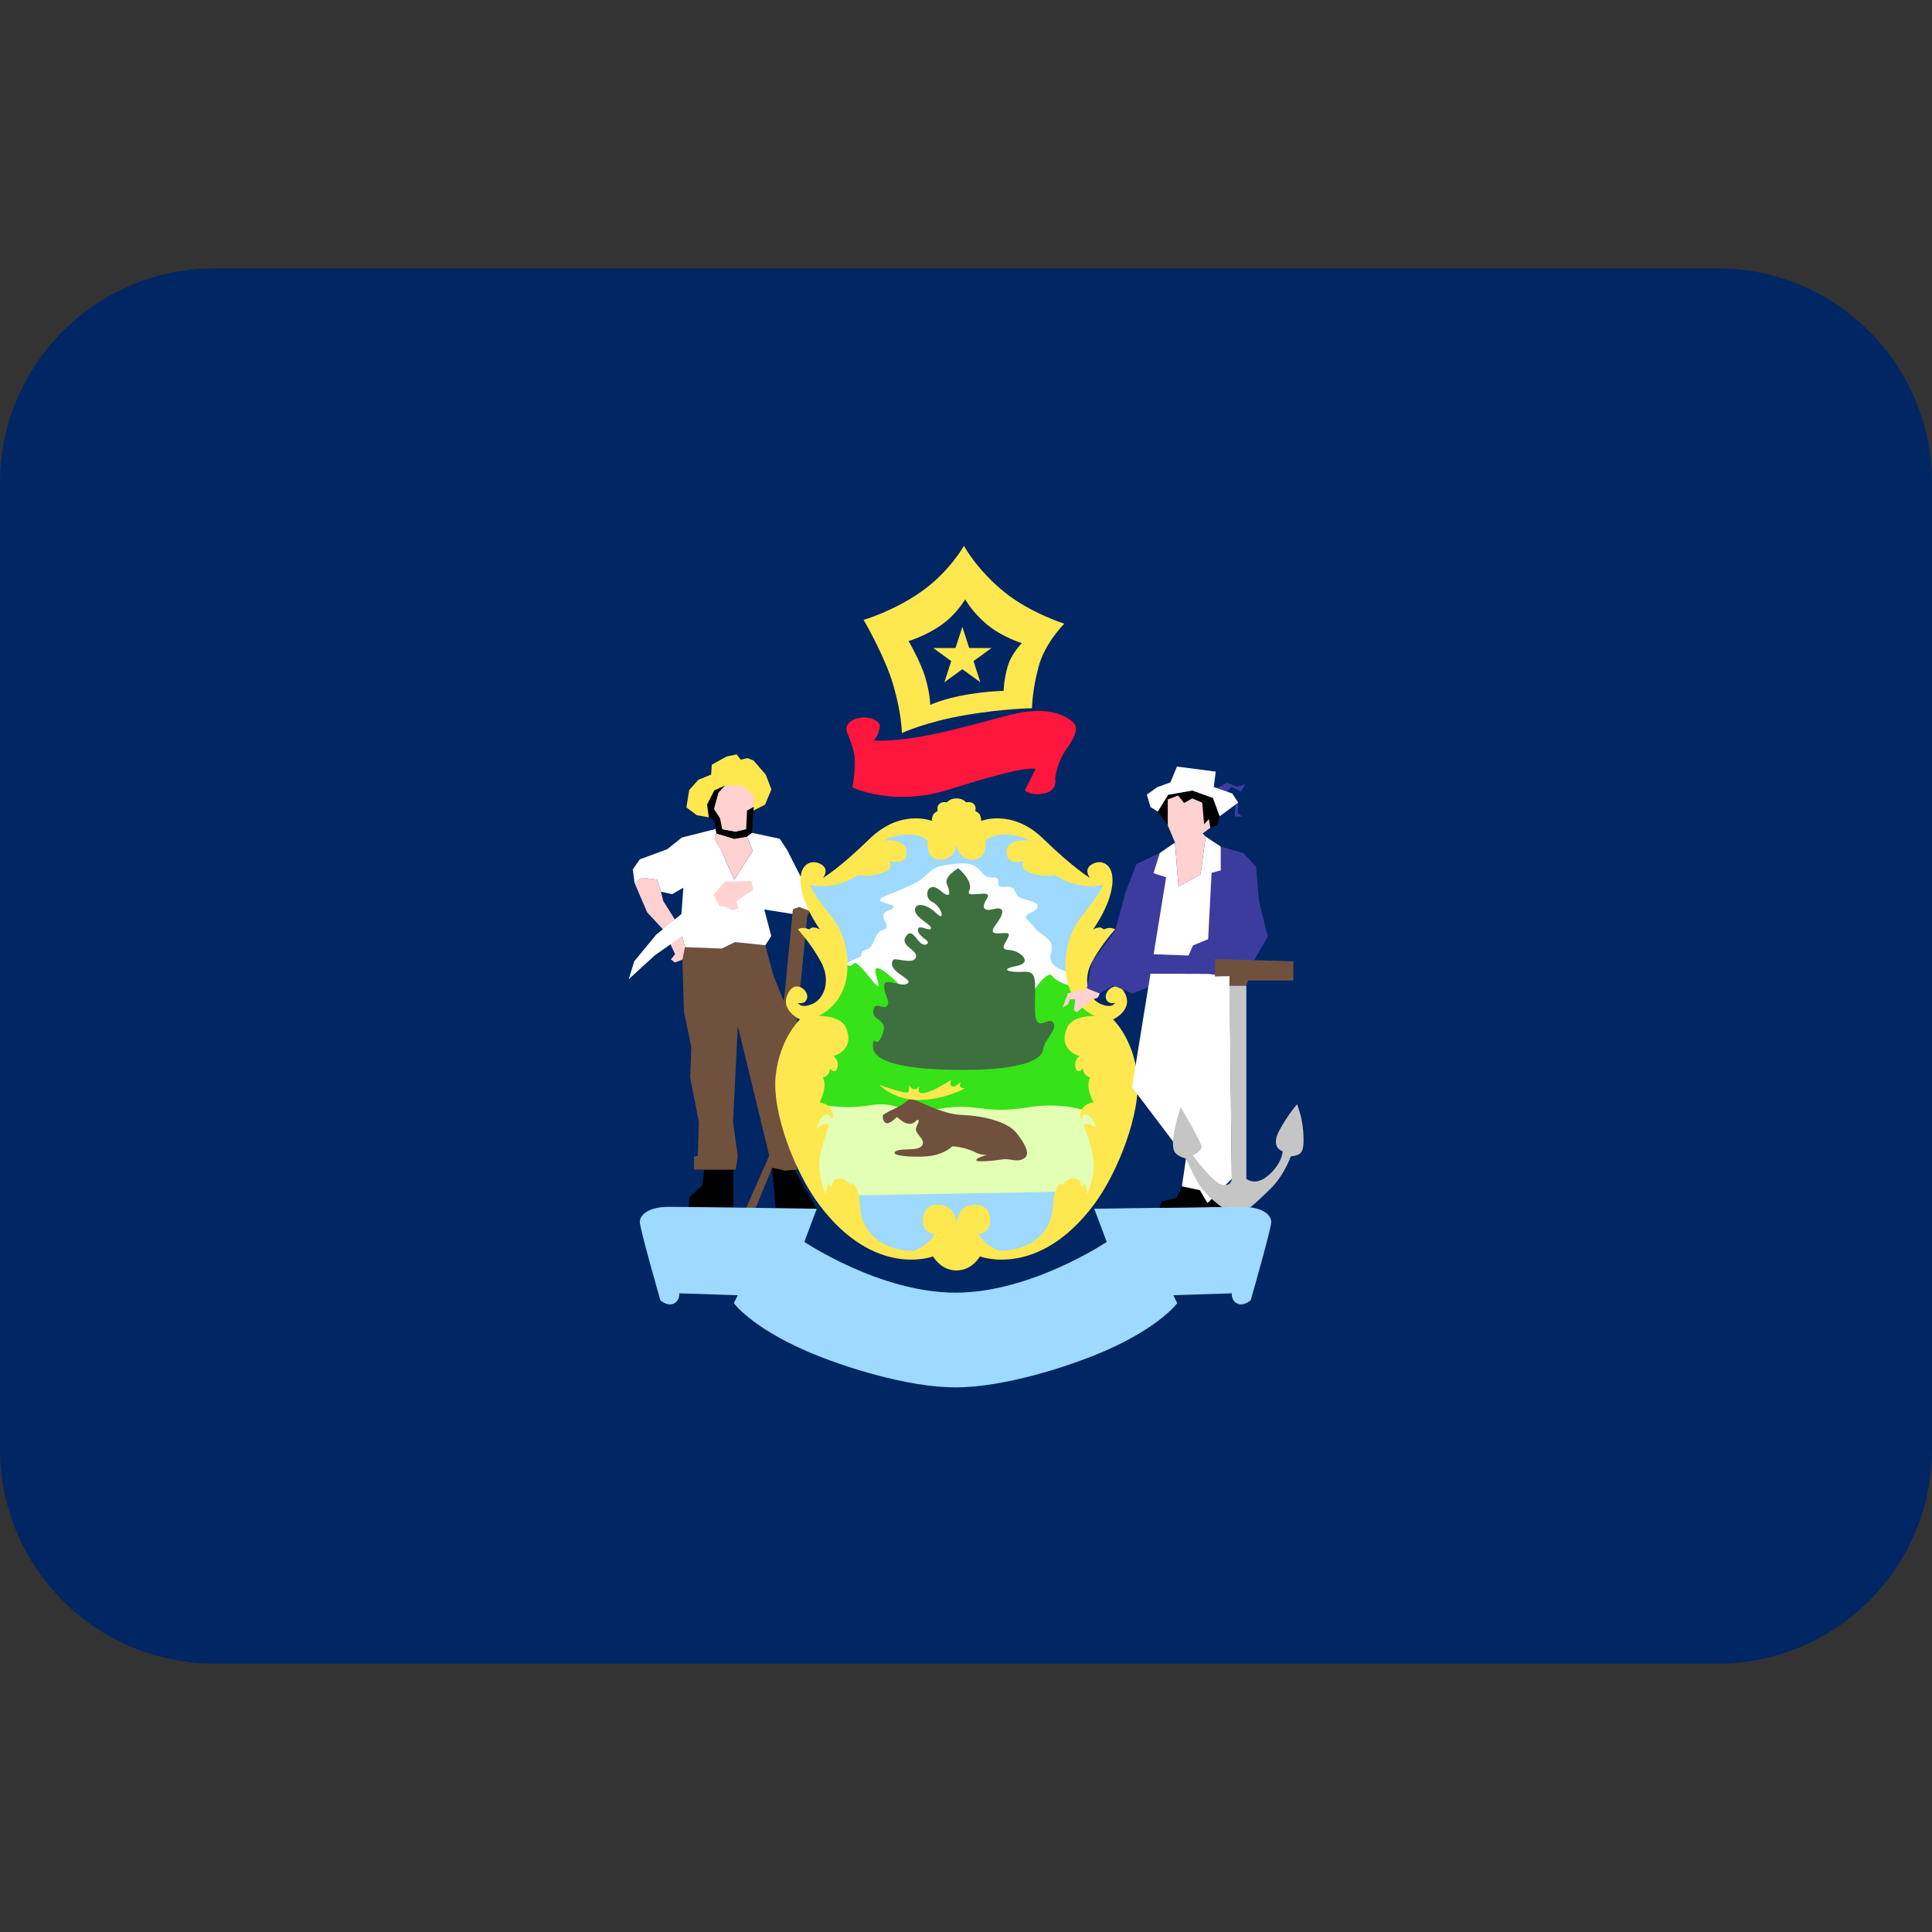 <svg xmlns:dc="http://purl.org/dc/elements/1.1/" xmlns:cc="http://creativecommons.org/ns#" xmlns:rdf="http://www.w3.org/1999/02/22-rdf-syntax-ns#" xmlns:svg="http://www.w3.org/2000/svg" xmlns="http://www.w3.org/2000/svg" viewBox="0 0 45 45" style="enable-background:new 0 0 45 45;" xml:space="preserve" version="1.1" id="svg2"><rect x="0" y="0" width="45" height="45" fill="#333333" stroke="none"/><defs id="defs6"><clipPath id="clipPath16" clipPathUnits="userSpaceOnUse"><path id="path18" d="M 0,36 36,36 36,0 0,0 0,36 Z"/></clipPath></defs><g transform="matrix(1.25,0,0,-1.25,0,45)" id="g10"><g id="g12"><g xmlns="http://www.w3.org/2000/svg" clip-path="url(#clipPath16)" id="g14"><g id="g30"><path id="path20" style="fill:#002664;fill-opacity:1;fill-rule:nonzero;stroke:none" d="m 32,5 c 2.209,0 4,1.791 4,4 l 0,18 c 0,2.209 -1.791,4 -4,4 L 4,31 C 1.791,31 0,29.209 0,27 L 0,9 C 0,6.791 1.791,5 4,5 l 28,0 z"/></g><g id="g34"><path id="path30" style="fill:#000000;fill-opacity:1;fill-rule:nonzero;stroke:none" d="m 14.388,14.241 0.065,-0.754 0.766,-0.011 -0.415,0.725 -0.416,0.04 z"/><path id="path31" style="fill:#000000;fill-opacity:1;fill-rule:nonzero;stroke:none" d="m 13.665,14.206 0,-0.707 -0.835,0.01 0.023,0.191 0.232,0.212 0.039,0.294 0.541,0 z"/><path id="path32" style="fill:#6f513e;fill-opacity:1;fill-rule:nonzero;stroke:none" d="m 14.334,14.467 -0.586,2.416 -0.089,-1.795 0.089,-0.627 -0.039,-0.255 -0.777,0 0,0.243 0.07,0.012 0.02,0.631 -0.161,0.828 0.02,0.572 -0.137,0.656 -0.028,0.96 0.047,0.243 0.687,-0.027 0.247,0.122 0.564,-0.06 0.149,-0.56 0.196,-0.483 0.169,1.714 0.114,0.043 0.204,-0.074 -0.051,-0.095 -0.353,-3.611 0.165,-1.114 -0.224,-0.019 -0.241,0.054 -0.308,-0.748 -0.177,0 0.43,0.974 z"/><path id="path33" style="fill:#ffd1d1;fill-opacity:1;fill-rule:nonzero;stroke:none" d="m 12.315,19.385 0.044,-0.173 0.215,-0.345 0.138,-0.309 0.051,-0.207 -0.045,-0.231 -0.141,-0.055 -0.077,0.058 0.08,0.097 -0.087,0.184 -0.142,0.281 -0.292,0.315 -0.235,0.547 0.138,0.097 0.285,-0.035 0.068,-0.224 z"/><path id="path34" style="fill:#ffffff;fill-opacity:1;fill-rule:nonzero;stroke:none" d="m 11.715,17.753 0.488,0.447 0.509,0.359 0.051,-0.208 0.686,-0.027 0.247,0.121 0.565,-0.059 0.11,0.173 -0.13,0.494 0.525,-0.083 0.009,0.087 0.113,0.043 0.204,-0.075 -0.172,0.64 -0.255,0.5 -0.136,0.206 -0.517,0.111 -0.094,-0.07 0.109,-0.265 -0.345,-0.541 c 0,0 -0.226,0.509 -0.226,0.518 0,0.008 -0.141,0.247 -0.141,0.247 l 0.035,0.1 -0.014,0.082 -0.63,-0.159 -0.274,-0.218 -0.509,-0.188 -0.132,-0.185 0.033,-0.256 0.138,0.097 0.285,-0.035 0.068,-0.224 0.209,-0.047 0.209,0.121 -0.036,-0.491 -0.47,-0.384 -0.409,-0.496 -0.103,-0.335 z"/><path id="path35" style="fill:#ffd1d1;fill-opacity:1;fill-rule:nonzero;stroke:none" d="m 13.997,19.585 0.044,-0.159 -0.32,-0.22 0.038,-0.136 -0.115,-0.032 -0.132,0.068 -0.103,0.011 -0.118,0.209 0.218,0.244 0.488,0.015 z"/><path id="path36" style="fill:#ffd1d1;fill-opacity:1;fill-rule:nonzero;stroke:none" d="m 13.682,19.606 0.344,0.541 -0.109,0.265 -0.235,-0.041 -0.332,0.1 -0.035,-0.1 0.141,-0.247 0.226,-0.518 z"/><path id="path37" style="fill:#ffe84f;fill-opacity:1;fill-rule:nonzero;stroke:none" d="m 14.04,20.897 0.216,0.109 0.118,0.286 -0.106,0.275 -0.228,0.263 -0.109,0.043 -0.13,-0.028 -0.074,0.098 -0.188,-0.039 -0.275,-0.153 -0.013,-0.184 -0.237,-0.097 -0.171,-0.189 -0.053,-0.326 0.194,-0.145 0.223,-0.039 0.833,0.126 z"/><path id="path38" style="fill:#ffd1d1;fill-opacity:1;fill-rule:nonzero;stroke:none" d="m 14.045,20.967 0,0.217 -0.229,0.179 -0.308,0 -0.122,-0.133 -0.082,-0.303 0.155,-0.384 0.245,-0.043 0.2,0.047 0.141,0.42 z"/><path id="path39" style="fill:#000000;fill-opacity:1;fill-rule:nonzero;stroke:none" d="m 14.012,20.482 -0.094,-0.071 -0.236,-0.041 -0.332,0.1 -0.032,0.226 -0.11,0.074 -0.033,0.239 0.135,0.263 0.198,0.09 -0.121,-0.133 -0.083,-0.302 0.114,-0.178 0.041,-0.206 0.245,-0.043 0.2,0.046 0.016,0.35 0.125,0.07 -0.033,-0.484 z"/><path id="path40" style="fill:#9ed9ff;fill-opacity:1;fill-rule:nonzero;stroke:none" d="m 17.805,10.148 c -0.888,0 -2.086,0.378 -2.762,0.67 -1.052,0.456 -1.369,0.9 -1.369,0.9 l 0.073,0.147 -1.089,0.036 c 0,0 0.012,-0.159 -0.128,-0.2 -0.11,-0.032 -0.225,0.07 -0.225,0.07 0,0 -0.383,1.335 -0.383,1.459 0,0.123 0.146,0.282 0.541,0.282 0.396,0 2.756,-0.035 2.756,-0.035 l -0.231,-0.618 c 0,0 1.408,-0.946 2.817,-0.946 1.409,0 2.817,0.946 2.817,0.946 l -0.232,0.618 c 0,0 2.361,0.035 2.756,0.035 0.396,0 0.542,-0.159 0.542,-0.282 0,-0.124 -0.383,-1.459 -0.383,-1.459 0,0 -0.115,-0.102 -0.225,-0.07 -0.141,0.041 -0.128,0.2 -0.128,0.2 l -1.089,-0.036 0.073,-0.147 c 0,0 -0.317,-0.444 -1.369,-0.9 -0.676,-0.292 -1.874,-0.67 -2.762,-0.67"/><path id="path41" style="fill:#9ed9ff;fill-opacity:1;fill-rule:nonzero;stroke:none" d="m 20.63,19.584 -0.624,-1.715 -4.301,0.132 -0.711,1.583 c 0,0 0.374,-0.111 0.712,0.128 0.435,0.308 0.335,0.924 2.106,0.924 1.77,0 1.745,-0.612 2.188,-0.906 0.392,-0.26 0.63,-0.146 0.63,-0.146"/><path id="path42" style="fill:#ffffff;fill-opacity:1;fill-rule:nonzero;stroke:none" d="m 20.006,17.869 c 0,0 -0.51,0.062 -0.424,0.361 0.087,0.298 -0.18,0.313 -0.313,0.494 -0.133,0.18 -0.251,0.172 -0.039,0.282 0.212,0.11 0.093,0.18 -0.15,0.243 -0.243,0.063 -0.086,0.251 -0.352,0.228 -0.267,-0.024 0.007,0.188 -0.243,0.172 -0.251,-0.015 -0.157,0.306 -0.644,0.259 -0.486,-0.047 -0.439,-0.102 -0.65,-0.274 -0.212,-0.173 -0.785,-0.33 -0.793,-0.4 -0.008,-0.071 0.44,-0.094 0.165,-0.197 -0.275,-0.102 0.102,-0.29 -0.102,-0.36 -0.204,-0.071 -0.141,-0.314 -0.314,-0.369 -0.172,-0.055 -0.031,-0.109 -0.149,-0.149 -0.117,-0.039 -0.502,-0.29 -0.502,-0.29 l 1.122,-0.604 3.388,0 0,0.604 z"/><path id="path43" style="fill:#36e218;fill-opacity:1;fill-rule:nonzero;stroke:none" d="m 20.084,17.594 c 0,0 -0.384,0.078 -0.479,0.22 -0.093,0.141 -0.43,-0.4 -0.43,-0.4 l -2.22,0.039 c 0,0 -0.792,0.863 -0.62,0.337 0.173,-0.526 -0.337,0.384 -0.431,0.251 -0.094,-0.134 -0.345,0.149 -0.345,0.149 0,0 0.07,-0.698 -0.243,-0.949 -0.314,-0.251 -0.385,-1.741 -0.385,-1.741 l 0.267,-0.329 5.38,0 c 0,0 0.243,1.756 -0.07,1.961 -0.314,0.203 -0.424,0.462 -0.424,0.462"/><path id="path44" style="fill:#e2ffb3;fill-opacity:1;fill-rule:nonzero;stroke:none" d="m 20.578,15.171 c 0,0 -0.58,0.337 -1.427,0.195 -0.847,-0.14 -0.933,0.103 -1.663,-0.031 -0.729,-0.133 -0.714,0.171 -1.31,0.066 -0.596,-0.105 -1.247,0.099 -1.247,0.099 l 0.314,-1.843 5.138,0.023 0.195,1.491 z"/><path id="path45" style="fill:#9ed9ff;fill-opacity:1;fill-rule:nonzero;stroke:none" d="m 19.747,13.794 -3.894,-0.07 c 0,0 -0.195,-0.675 0.635,-1 0.494,-0.194 1.315,0.058 1.315,0.058 0,0 0.909,-0.252 1.32,-0.093 0.841,0.322 0.624,1.105 0.624,1.105"/><path id="path46" style="fill:#6f513e;fill-opacity:1;fill-rule:nonzero;stroke:none" d="m 18.191,14.38 c 0,-0.036 0.309,-0.013 0.479,0.015 0.17,0.026 0.262,-0.06 0.403,0.014 0.141,0.074 0.029,0.277 -0.135,0.483 -0.165,0.205 -0.609,0.317 -1.009,0.332 -0.4,0.014 -0.856,0.297 -0.956,0.297 -0.049,0 -0.07,-0.048 -0.182,-0.115 -0.117,-0.069 -0.327,-0.156 -0.338,-0.188 -0.012,-0.032 0.003,-0.148 0.076,-0.148 0.074,0 0.185,0.119 0.185,0.119 0,0 0.118,-0.124 0.227,-0.13 0.108,-0.006 0.135,0.094 0.17,0.071 0.036,-0.024 -0.053,-0.121 -0.044,-0.188 0.009,-0.069 0.124,-0.151 0.13,-0.221 0.006,-0.07 -0.039,-0.133 -0.233,-0.136 -0.194,-0.003 -0.294,-0.018 -0.294,-0.073 0,-0.056 0.459,-0.091 0.709,-0.044 0.25,0.047 0.362,0.171 0.362,0.171 0,0 0.223,0 0.456,-0.121 0.086,-0.045 0.2,-0.038 0.2,-0.038 0,0 -0.206,-0.047 -0.206,-0.1"/><path id="path47" style="fill:#ffe84f;fill-opacity:1;fill-rule:nonzero;stroke:none" d="m 17.982,15.722 c 0,0 -0.388,-0.218 -0.863,-0.218 -0.474,0 -0.733,0.282 -0.733,0.282 0,0 0.482,-0.176 0.533,-0.14 0.025,0.016 0.02,0.144 0.02,0.144 0,0 0.045,-0.088 0.098,-0.088 0.053,0 0.088,0.059 0.088,0.059 0,0 -0.018,-0.098 0.002,-0.115 0.11,-0.095 0.602,0.235 0.602,0.235 0,0 -0.065,-0.113 0.031,-0.128 0.044,-0.007 0.145,0.088 0.145,0.088 0,0 -0.028,-0.062 -0.015,-0.09 0.014,-0.031 0.092,-0.029 0.092,-0.029"/><path id="path48" style="fill:#3e6f3e;fill-opacity:1;fill-rule:nonzero;stroke:none" d="m 17.951,16.064 c 1.208,0 1.475,0.228 1.49,0.393 0.016,0.164 0.282,0.376 0.18,0.494 -0.102,0.117 -0.337,-0.251 -0.337,0.266 0,0.518 0.055,0.69 -0.212,0.675 -0.267,-0.016 -0.463,0.044 -0.133,0.108 0.329,0.064 0.063,0.292 -0.141,0.299 -0.204,0.008 -0.024,0.158 0,0.275 0.023,0.118 -0.463,-0.094 -0.243,0.196 0.219,0.29 0.102,0.33 -0.04,0.29 -0.141,-0.039 -0.258,-0.008 -0.125,0.196 0.133,0.204 -0.416,-0.023 -0.33,0.149 0.087,0.173 -0.203,0.416 -0.203,0.416 0,0 -0.275,-0.149 -0.212,-0.298 0.063,-0.149 0.086,-0.298 -0.133,-0.11 -0.22,0.189 -0.322,-0.133 -0.142,-0.219 0.181,-0.087 0.251,-0.385 0.079,-0.212 -0.173,0.172 -0.4,0.212 -0.4,0.062 0,-0.148 0.321,-0.274 0.298,-0.344 -0.023,-0.071 -0.243,0.101 -0.243,-0.032 0,-0.133 0.29,-0.211 0.149,-0.267 -0.141,-0.054 -0.236,0.346 -0.369,0.157 -0.133,-0.188 0.235,-0.259 0.181,-0.4 -0.055,-0.141 -0.389,0.01 -0.424,-0.047 -0.126,-0.204 0.353,-0.345 0.282,-0.423 -0.104,-0.116 -0.431,0.117 -0.447,-0.047 -0.015,-0.165 0.126,-0.299 0.055,-0.385 -0.07,-0.086 -0.235,0.11 -0.259,-0.093 -0.023,-0.204 0.291,-0.134 0.173,-0.432 -0.118,-0.298 -0.16,-0.031 -0.174,-0.157 -0.014,-0.125 -0.116,-0.51 1.68,-0.51"/><path id="path49" style="fill:#ffe84f;fill-opacity:1;fill-rule:nonzero;stroke:none" d="m 17.823,21.123 c -0.129,0 -0.176,-0.074 -0.176,-0.074 0,0 -0.083,0.024 -0.141,-0.026 -0.059,-0.05 -0.033,-0.135 -0.033,-0.135 0,0 -0.048,-0.02 -0.077,-0.057 -0.03,-0.038 -0.034,-0.127 -0.034,-0.127 0,0 -0.576,0.231 -1.153,-0.33 -0.576,-0.561 -0.874,-0.733 -0.874,-0.733 0,0 0.125,0.149 -0.024,0.247 -0.149,0.098 -0.365,0.048 -0.392,-0.224 -0.043,-0.435 0.361,-0.984 0.361,-0.984 0,0 -0.041,0.027 -0.104,0.037 -0.062,0.009 -0.098,-0.037 -0.098,-0.037 0,0 -0.05,0.03 -0.117,0.029 -0.068,-0.002 -0.093,-0.029 -0.093,-0.029 0,0 0.243,-0.257 0.43,-0.604 0.188,-0.347 0.063,-0.684 -0.158,-0.782 -0.22,-0.096 -0.272,0.018 -0.272,0.018 0,0 0.14,-0.041 0.172,0.092 0.033,0.133 -0.199,0.335 -0.334,0.124 -0.214,-0.336 0.2,-0.524 0.2,-0.524 0,0 -0.371,-0.342 -0.451,-1.037 -0.079,-0.694 0.362,-1.815 0.802,-2.405 1.039,-1.396 2.129,-0.973 2.129,-0.973 0,0 0.143,-0.262 0.437,-0.262 0.294,0 0.437,0.262 0.437,0.262 0,0 1.09,-0.423 2.13,0.973 0.439,0.59 0.88,1.711 0.801,2.405 -0.08,0.695 -0.451,1.037 -0.451,1.037 0,0 0.414,0.188 0.2,0.524 -0.135,0.211 -0.367,0.009 -0.334,-0.124 0.032,-0.133 0.172,-0.092 0.172,-0.092 0,0 -0.052,-0.114 -0.272,-0.018 -0.22,0.098 -0.345,0.435 -0.158,0.782 0.188,0.347 0.43,0.604 0.43,0.604 0,0 -0.025,0.027 -0.093,0.029 -0.066,0.001 -0.117,-0.029 -0.117,-0.029 0,0 -0.035,0.046 -0.098,0.037 -0.062,-0.01 -0.104,-0.037 -0.104,-0.037 0,0 0.404,0.549 0.361,0.984 -0.027,0.272 -0.243,0.322 -0.392,0.224 -0.149,-0.098 -0.024,-0.247 -0.024,-0.247 0,0 -0.298,0.172 -0.874,0.733 -0.577,0.561 -1.153,0.33 -1.153,0.33 0,0 -0.004,0.089 -0.033,0.127 -0.03,0.037 -0.078,0.057 -0.078,0.057 0,0 0.027,0.085 -0.032,0.135 -0.059,0.05 -0.141,0.026 -0.141,0.026 0,0 -0.047,0.074 -0.177,0.074 m 0.297,-1.141 c 0.291,0 0.239,0.341 0.239,0.341 0,0 0.082,0.127 0.356,0.127 0.273,0 0.476,-0.112 0.476,-0.112 0,0 -0.435,0.056 -0.435,-0.215 0,-0.271 0.329,-0.165 0.329,-0.165 0,0 -0.147,-0.153 0.185,-0.244 0.208,-0.057 0.392,-0.017 0.392,-0.017 0,0 0.204,-0.158 0.512,-0.198 0.253,-0.032 0.387,0.018 0.387,0.018 0,0 -0.07,-0.185 -0.399,-0.585 -0.337,-0.409 -0.354,-0.986 -0.256,-1.291 0.143,-0.448 0.497,-0.571 0.497,-0.571 0,0 -0.411,0.012 -0.512,-0.206 -0.2,-0.432 0.226,-0.544 0.226,-0.544 0,0 -0.094,-0.061 -0.082,-0.176 0.02,-0.197 0.147,-0.054 0.147,-0.054 0,0 -0.003,-0.061 0.036,-0.108 0.038,-0.047 0.099,-0.062 0.099,-0.062 0,0 -0.053,-0.062 -0.029,-0.206 0.023,-0.144 0.089,-0.253 0.089,-0.253 0,0 -0.156,-0.022 -0.212,-0.124 -0.1,-0.175 -0.003,-0.175 -0.003,-0.175 0,0 0.02,0.073 0.064,0.073 0.133,0 0.213,-0.278 0.213,-0.278 0,0 -0.058,0.074 -0.135,0.092 -0.076,0.019 -0.112,-0.012 -0.112,-0.012 0,0 0.113,-0.27 0.175,-0.599 0.062,-0.33 -0.111,-0.7 -0.111,-0.7 0,0 0.002,0.064 -0.009,0.118 -0.011,0.053 -0.031,0.087 -0.031,0.087 0,0 -0.021,-0.006 -0.044,-0.028 -0.024,-0.022 -0.032,-0.043 -0.032,-0.043 0,0 0.035,0.168 -0.148,0.168 -0.124,0 -0.192,-0.124 -0.192,-0.124 0,0 -0.004,0.012 -0.016,0.023 -0.012,0.01 -0.022,0.011 -0.022,0.011 0,0 -0.07,-0.021 -0.116,-0.212 -0.045,-0.192 0.014,-0.421 -0.199,-0.694 -0.3,-0.381 -0.826,-0.352 -0.826,-0.352 0,0 -0.111,0.039 -0.229,0.128 -0.119,0.089 -0.156,0.184 -0.156,0.184 0,0 0.215,0.019 0.215,0.243 0,0.223 -0.131,0.305 -0.272,0.305 -0.374,0 -0.356,-0.382 -0.356,-0.382 0,0 0.018,0.382 -0.356,0.382 -0.141,0 -0.272,-0.082 -0.272,-0.305 0,-0.224 0.215,-0.243 0.215,-0.243 0,0 -0.037,-0.095 -0.156,-0.184 -0.118,-0.089 -0.229,-0.128 -0.229,-0.128 0,0 -0.526,-0.029 -0.826,0.352 -0.213,0.273 -0.154,0.502 -0.199,0.694 -0.046,0.191 -0.116,0.212 -0.116,0.212 0,0 -0.01,-10e-4 -0.022,-0.011 -0.011,-0.011 -0.016,-0.023 -0.016,-0.023 0,0 -0.067,0.124 -0.191,0.124 -0.184,0 -0.149,-0.168 -0.149,-0.168 0,0 -0.008,0.021 -0.031,0.043 -0.024,0.022 -0.044,0.028 -0.044,0.028 0,0 -0.021,-0.034 -0.031,-0.087 -0.011,-0.054 -0.009,-0.118 -0.009,-0.118 0,0 -0.174,0.37 -0.112,0.7 0.062,0.329 0.175,0.599 0.175,0.599 0,0 -0.036,0.031 -0.112,0.012 -0.077,-0.018 -0.135,-0.092 -0.135,-0.092 0,0 0.08,0.278 0.213,0.278 0.044,0 0.064,-0.073 0.064,-0.073 0,0 0.097,0 -0.002,0.175 -0.057,0.102 -0.212,0.124 -0.212,0.124 0,0 0.065,0.109 0.088,0.253 0.024,0.144 -0.029,0.206 -0.029,0.206 0,0 0.062,0.015 0.1,0.062 0.038,0.047 0.035,0.108 0.035,0.108 0,0 0.127,-0.143 0.147,0.054 0.012,0.115 -0.082,0.176 -0.082,0.176 0,0 0.426,0.112 0.227,0.544 -0.102,0.218 -0.513,0.206 -0.513,0.206 0,0 0.354,0.123 0.497,0.571 0.098,0.305 0.082,0.882 -0.255,1.291 -0.329,0.4 -0.4,0.585 -0.4,0.585 0,0 0.135,-0.05 0.388,-0.018 0.308,0.04 0.512,0.198 0.512,0.198 0,0 0.183,-0.04 0.391,0.017 0.332,0.091 0.185,0.244 0.185,0.244 0,0 0.33,-0.106 0.33,0.165 0,0.271 -0.436,0.215 -0.436,0.215 0,0 0.203,0.112 0.477,0.112 0.273,0 0.356,-0.127 0.356,-0.127 0,0 -0.053,-0.341 0.238,-0.341 0.271,0 0.297,0.282 0.297,0.282 0,0 0.027,-0.282 0.297,-0.282"/><path id="path50" style="fill:#ff163c;fill-opacity:1;fill-rule:nonzero;stroke:none" d="m 19.296,21.669 -0.2,-0.4 c 0,0 0.102,-0.091 0.314,-0.062 0.318,0.043 0.251,0.282 0.251,0.282 0,0 0.024,0.286 0.203,0.541 0.181,0.255 0.197,0.361 0.177,0.443 -0.019,0.082 -0.263,0.279 -0.686,0.279 -0.423,0 -0.738,-0.146 -1.694,-0.373 -0.957,-0.228 -1.385,-0.176 -1.385,-0.176 0,0 0.06,0.05 0.087,0.129 0.027,0.078 0.035,0.161 0.035,0.161 0,0 -0.062,0.137 -0.294,0.137 -0.231,0 -0.333,-0.122 -0.333,-0.212 0,-0.09 0.156,-0.329 0.156,-0.6 0,-0.271 -0.043,-0.49 -0.043,-0.49 0,0 0.757,-0.374 1.822,-0.034 1.489,0.478 1.59,0.375 1.59,0.375"/><path id="path51" style="fill:#ffe84f;fill-opacity:1;fill-rule:nonzero;stroke:none" d="m 17.932,24.319 0.128,-0.394 0.415,0 -0.335,-0.244 0.127,-0.394 -0.335,0.243 -0.335,-0.243 0.128,0.394 -0.335,0.244 0.414,0 0.128,0.394 z"/><path id="path52" style="fill:#ffe84f;fill-opacity:1;fill-rule:nonzero;stroke:none" d="m 17.166,24.975 c -0.525,-0.369 -1.074,-0.525 -1.074,-0.525 0,0 0.4,-0.683 0.556,-1.224 0.157,-0.542 0.157,-0.886 0.157,-0.886 0,0 0.447,0.211 1.194,0.337 0.748,0.125 1.23,0.125 1.23,0.125 0,0 0.008,0.377 0.133,0.808 0.126,0.431 0.471,0.769 0.471,0.769 0,0 -0.645,0.198 -1.139,0.606 -0.508,0.419 -0.732,0.845 -0.732,0.845 0,0 -0.27,-0.486 -0.796,-0.855 m 0.819,-0.141 c 0,0 0.127,-0.24 0.414,-0.477 0.278,-0.23 0.642,-0.341 0.642,-0.341 0,0 -0.195,-0.191 -0.265,-0.435 -0.071,-0.243 -0.075,-0.455 -0.075,-0.455 0,0 -0.273,0 -0.694,-0.071 -0.422,-0.071 -0.674,-0.19 -0.674,-0.19 0,0 0,0.194 -0.088,0.5 -0.089,0.305 -0.315,0.69 -0.315,0.69 0,0 0.31,0.089 0.607,0.297 0.296,0.208 0.448,0.482 0.448,0.482"/><path id="path53" style="fill:#000000;fill-opacity:1;fill-rule:nonzero;stroke:none" d="m 22.023,13.895 -0.096,-0.214 -0.282,-0.071 -0.04,-0.115 1.159,0.014 -0.186,0.152 -0.078,-0.078 -0.142,0.241 -0.335,0.071 z"/><path id="path54" style="fill:#3c3c9e;fill-opacity:1;fill-rule:nonzero;stroke:none" d="m 23.072,21.045 -0.008,-0.194 0.079,-0.067 -0.133,0 0.011,0.224"/><path id="path55" style="fill:#3c3c9e;fill-opacity:1;fill-rule:nonzero;stroke:none" d="m 22.863,21.248 0.082,0.093 0.178,-0.093 0.087,0.142 -0.154,-0.051 -0.193,0.076 -0.189,-0.1 0.189,-0.067 z"/><path id="path56" style="fill:#3c3c9e;fill-opacity:1;fill-rule:nonzero;stroke:none" d="m 22.747,20.224 0.418,-0.118 0.241,-0.253 0.053,-0.641 0.164,-0.665 -0.254,-0.438 -0.73,-0.303 -0.145,0.047 -1.057,0.005 -0.041,-0.253 -0.296,-0.116 -0.353,0.147 -0.253,-0.147 -0.241,0.094 0.094,0.488 0.435,0.594 0.189,0.706 0.206,0.529 0.434,0.206 0.348,-0.623 0.5,0.212 0.288,0.529 z"/><path id="path57" style="fill:#ffffff;fill-opacity:1;fill-rule:nonzero;stroke:none" d="m 22.494,17.853 0.418,-0.042 0.041,-3.776 -0.453,-0.453 -0.142,0.241 -0.335,0.072 0.076,0.517 -1.005,1.329 0.343,2.116 1.057,-0.004 z"/><path id="path58" style="fill:#ffffff;fill-opacity:1;fill-rule:nonzero;stroke:none" d="m 21.496,18.219 0.233,1.434 -0.235,0.077 0.117,0.376 0.283,0.194 0.065,-0.817 0.411,0.223 0.095,0.706 0.282,-0.188 0,-0.442 -0.171,-0.046 -0.064,-1.236 -0.283,-0.117 -0.082,-0.188 -0.651,0.024 z"/><path id="path59" style="fill:#ffd1d1;fill-opacity:1;fill-rule:nonzero;stroke:none" d="m 20.253,17.582 -0.354,-0.09 -0.097,-0.265 0.097,0.057 0.037,0.096 0.101,0 -0.027,-0.208 0.056,-0.033 0.277,0.235 0.114,0.036 0.037,0.078 -0.241,0.094 z"/><path id="path60" style="fill:#ffd1d1;fill-opacity:1;fill-rule:nonzero;stroke:none" d="m 22.555,20.579 -0.145,-0.11 0.055,-0.057 -0.095,-0.706 -0.411,-0.223 -0.064,0.817 -0.136,0.322 0,0.482 0.192,0.075 0.267,-0.055 0.185,-0.079 0.125,-0.305 0.027,-0.161 z"/><path id="path61" style="fill:#000000;fill-opacity:1;fill-rule:nonzero;stroke:none" d="m 21.574,20.877 0.185,-0.255 0,0.483 0.192,0.074 0.113,-0.141 0.154,0.086 0.184,-0.079 0.035,-0.403 0.09,0.098 0.027,-0.161 0.126,0.039 0.047,0.173 -0.126,0.341 -0.383,0.137 -0.452,-0.078 -0.192,-0.314 z"/><path id="path62" style="fill:#ffffff;fill-opacity:1;fill-rule:nonzero;stroke:none" d="m 22.727,20.79 -0.126,0.341 -0.384,0.138 -0.451,-0.079 -0.192,-0.314 -0.137,0.087 -0.067,0.231 0.192,0.138 0.247,0.089 0.122,0.295 0.722,-0.094 -0.036,-0.287 0.345,-0.121 0.11,-0.169 -0.345,-0.255 z"/><path id="path63" style="fill:#c5c5c5;fill-opacity:1;fill-rule:nonzero;stroke:none" d="m 23.224,17.635 0,-3.6 c 0,0 0.165,-0.152 0.418,0.07 0.253,0.224 0.259,0.442 0.259,0.442 0,0 -0.236,0.064 -0.066,0.382 0.171,0.318 0.336,0.495 0.336,0.495 0,0 0.094,-0.247 0.112,-0.495 0.017,-0.247 0.005,-0.353 -0.047,-0.412 -0.053,-0.058 -0.183,-0.064 -0.183,-0.064 0,0 -0.123,-0.354 -0.382,-0.607 -0.259,-0.253 -0.372,-0.343 -0.372,-0.343 l -0.534,0.006 c 0,0 -0.282,0.197 -0.418,0.415 -0.135,0.217 -0.247,0.488 -0.247,0.488 0,0 -0.125,0.025 -0.199,0.105 -0.142,0.154 0.099,0.853 0.099,0.853 0,0 0.395,-0.658 0.389,-0.747 -0.006,-0.088 -0.165,-0.147 -0.165,-0.147 0,0 0.37,-0.511 0.547,-0.552 0.177,-0.041 0.182,0.111 0.182,0.111 l -0.046,3.6 0.317,0 z"/><path id="path64" style="fill:#6f513e;fill-opacity:1;fill-rule:nonzero;stroke:none" d="m 23.224,17.635 0.035,0.094 0.841,0 0,0.359 -1.461,0.041 0,-0.324 0.273,0.006 -0.005,-0.176 0.317,0 z"/></g></g></g></g></svg>